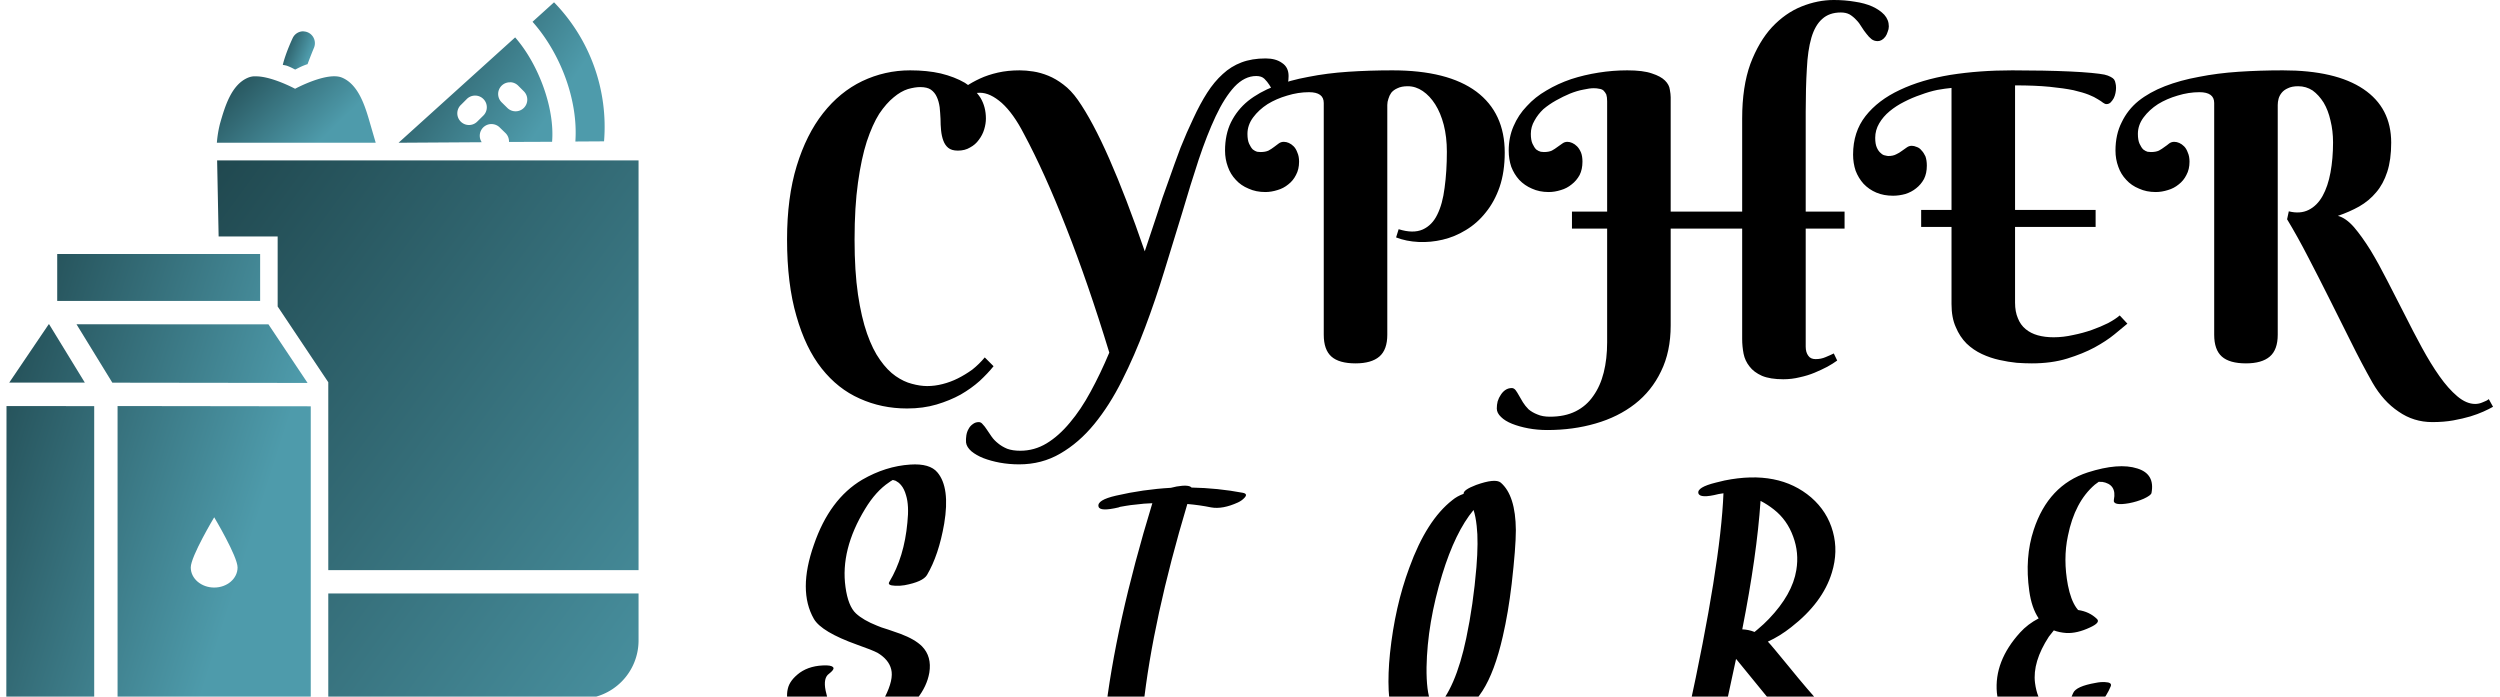 <svg data-v-423bf9ae="" xmlns="http://www.w3.org/2000/svg" viewBox="0 0 323 90" class="iconLeftSlogan"><!----><!----><!----><g data-v-423bf9ae="" id="2fc71f16-3898-4eb5-8654-c5cfcb25bdec" fill="#000000" transform="matrix(3.665,0,0,3.665,99.635,-3.739)"><path d="M5.25 4.09L5.25 4.09L5.25 4.09Q5.07 4.09 4.82 4.16L4.82 4.16L4.82 4.16Q4.57 4.24 4.32 4.45L4.32 4.45L4.32 4.45Q4.06 4.66 3.81 5.03L3.81 5.03L3.81 5.03Q3.57 5.41 3.37 6.01L3.37 6.01L3.37 6.01Q3.18 6.60 3.06 7.46L3.06 7.46L3.06 7.46Q2.94 8.31 2.94 9.47L2.94 9.47L2.94 9.47Q2.94 10.58 3.06 11.40L3.06 11.40L3.06 11.40Q3.18 12.21 3.38 12.78L3.38 12.78L3.38 12.78Q3.58 13.35 3.84 13.71L3.84 13.71L3.84 13.71Q4.10 14.08 4.39 14.28L4.39 14.28L4.39 14.28Q4.68 14.48 4.96 14.55L4.96 14.55L4.96 14.55Q5.25 14.63 5.50 14.63L5.50 14.63L5.50 14.63Q5.77 14.63 6.04 14.56L6.04 14.56L6.04 14.56Q6.32 14.49 6.58 14.36L6.58 14.36L6.58 14.36Q6.84 14.23 7.09 14.05L7.09 14.05L7.09 14.05Q7.33 13.86 7.53 13.62L7.53 13.62L7.84 13.93L7.84 13.93Q7.64 14.18 7.35 14.45L7.35 14.45L7.35 14.45Q7.06 14.71 6.68 14.93L6.68 14.93L6.68 14.93Q6.30 15.14 5.83 15.28L5.83 15.28L5.83 15.28Q5.36 15.42 4.79 15.42L4.79 15.42L4.79 15.42Q3.89 15.42 3.12 15.07L3.12 15.07L3.12 15.07Q2.35 14.73 1.78 14.01L1.78 14.01L1.78 14.01Q1.21 13.29 0.89 12.16L0.89 12.16L0.89 12.16Q0.56 11.03 0.56 9.46L0.56 9.46L0.56 9.46Q0.56 7.98 0.90 6.87L0.90 6.87L0.90 6.87Q1.24 5.76 1.83 5.01L1.83 5.01L1.83 5.01Q2.42 4.26 3.21 3.88L3.21 3.88L3.21 3.88Q4.01 3.50 4.90 3.50L4.90 3.50L4.90 3.50Q5.50 3.50 5.98 3.61L5.98 3.61L5.98 3.61Q6.47 3.73 6.83 3.94L6.83 3.94L6.83 3.94Q7.18 4.16 7.38 4.47L7.38 4.47L7.38 4.47Q7.57 4.79 7.57 5.20L7.57 5.20L7.57 5.20Q7.57 5.38 7.51 5.58L7.51 5.58L7.51 5.58Q7.45 5.78 7.32 5.95L7.32 5.95L7.32 5.95Q7.20 6.12 7.01 6.22L7.01 6.22L7.01 6.22Q6.83 6.33 6.58 6.33L6.58 6.33L6.58 6.33Q6.36 6.33 6.24 6.23L6.24 6.23L6.24 6.23Q6.13 6.14 6.07 5.98L6.07 5.98L6.07 5.98Q6.01 5.82 5.99 5.62L5.99 5.62L5.99 5.62Q5.97 5.42 5.97 5.21L5.97 5.21L5.97 5.21Q5.96 5.00 5.94 4.80L5.94 4.80L5.94 4.80Q5.91 4.59 5.84 4.44L5.84 4.44L5.84 4.44Q5.77 4.28 5.63 4.18L5.63 4.18L5.63 4.18Q5.50 4.09 5.25 4.09ZM8.78 16.91L8.78 16.91L8.78 16.91Q9.28 16.91 9.71 16.65L9.71 16.65L9.71 16.65Q10.14 16.39 10.53 15.92L10.53 15.92L10.53 15.92Q10.92 15.46 11.26 14.83L11.26 14.83L11.26 14.83Q11.61 14.19 11.92 13.45L11.92 13.45L11.92 13.45Q11.17 10.99 10.40 9.04L10.40 9.04L10.40 9.04Q9.64 7.10 8.91 5.74L8.91 5.74L8.91 5.74Q8.54 5.02 8.13 4.65L8.13 4.65L8.13 4.65Q7.72 4.29 7.36 4.29L7.36 4.29L7.36 4.29Q7.14 4.29 6.97 4.38L6.97 4.38L6.97 4.38Q6.80 4.47 6.68 4.58L6.68 4.58L6.51 4.37L6.51 4.37Q6.65 4.22 6.86 4.07L6.86 4.07L6.86 4.07Q7.08 3.92 7.36 3.79L7.36 3.79L7.36 3.79Q7.64 3.66 7.99 3.58L7.99 3.58L7.99 3.58Q8.34 3.50 8.76 3.50L8.76 3.50L8.76 3.50Q8.98 3.50 9.24 3.54L9.24 3.54L9.24 3.54Q9.50 3.58 9.77 3.69L9.77 3.69L9.77 3.69Q10.04 3.80 10.30 4.00L10.30 4.00L10.30 4.00Q10.57 4.20 10.81 4.54L10.81 4.54L10.81 4.54Q11.33 5.28 11.92 6.62L11.92 6.62L11.92 6.62Q12.51 7.96 13.17 9.88L13.17 9.88L13.17 9.88Q13.38 9.25 13.59 8.62L13.59 8.62L13.59 8.62Q13.79 7.98 14.01 7.39L14.01 7.39L14.01 7.39Q14.22 6.79 14.43 6.23L14.43 6.23L14.43 6.23Q14.65 5.68 14.88 5.20L14.88 5.20L14.88 5.20Q15.12 4.68 15.37 4.29L15.37 4.29L15.37 4.29Q15.62 3.90 15.92 3.63L15.92 3.63L15.92 3.63Q16.21 3.36 16.58 3.22L16.58 3.22L16.58 3.22Q16.95 3.08 17.43 3.08L17.43 3.08L17.43 3.08Q17.79 3.08 18.01 3.24L18.01 3.24L18.01 3.24Q18.24 3.39 18.24 3.70L18.24 3.70L18.24 3.70Q18.24 3.97 18.15 4.15L18.15 4.15L18.15 4.15Q18.06 4.33 17.90 4.33L17.90 4.33L17.90 4.33Q17.77 4.33 17.70 4.23L17.70 4.23L17.70 4.23Q17.63 4.13 17.56 4.01L17.56 4.01L17.56 4.01Q17.49 3.90 17.39 3.80L17.39 3.80L17.39 3.80Q17.29 3.70 17.10 3.70L17.10 3.70L17.10 3.70Q16.69 3.70 16.33 4.08L16.33 4.08L16.33 4.08Q15.98 4.46 15.67 5.12L15.67 5.12L15.67 5.12Q15.36 5.78 15.07 6.65L15.07 6.65L15.07 6.65Q14.78 7.53 14.49 8.52L14.49 8.52L14.49 8.52Q14.19 9.50 13.87 10.54L13.87 10.54L13.87 10.54Q13.55 11.59 13.18 12.57L13.18 12.57L13.18 12.57Q12.81 13.56 12.37 14.43L12.37 14.43L12.37 14.43Q11.93 15.31 11.39 15.97L11.39 15.97L11.39 15.97Q10.85 16.63 10.19 17.01L10.19 17.01L10.19 17.01Q9.54 17.39 8.74 17.39L8.74 17.39L8.74 17.39Q8.39 17.39 8.06 17.33L8.06 17.33L8.06 17.33Q7.74 17.27 7.48 17.17L7.48 17.17L7.48 17.17Q7.23 17.07 7.06 16.93L7.06 16.93L7.06 16.93Q6.89 16.78 6.87 16.62L6.87 16.62L6.87 16.62Q6.86 16.50 6.88 16.37L6.88 16.37L6.88 16.37Q6.90 16.24 6.96 16.14L6.96 16.14L6.96 16.14Q7.01 16.04 7.11 15.97L7.11 15.97L7.11 15.97Q7.20 15.90 7.32 15.90L7.32 15.90L7.32 15.90Q7.40 15.90 7.46 15.98L7.46 15.98L7.46 15.98Q7.53 16.05 7.60 16.16L7.60 16.16L7.60 16.16Q7.68 16.28 7.77 16.41L7.77 16.41L7.77 16.41Q7.86 16.54 8.00 16.65L8.00 16.65L8.00 16.65Q8.13 16.76 8.32 16.84L8.32 16.84L8.32 16.84Q8.51 16.91 8.78 16.91ZM21.72 4.72L21.72 12.82L21.72 12.82Q21.72 13.35 21.44 13.59L21.44 13.59L21.44 13.59Q21.16 13.83 20.60 13.83L20.60 13.83L20.60 13.83Q20.02 13.83 19.75 13.59L19.75 13.59L19.75 13.59Q19.48 13.35 19.48 12.82L19.48 12.82L19.48 4.65L19.48 4.65Q19.48 4.27 18.96 4.27L18.96 4.27L18.96 4.27Q18.58 4.27 18.19 4.39L18.19 4.39L18.19 4.39Q17.81 4.50 17.50 4.69L17.50 4.69L17.50 4.69Q17.19 4.89 16.99 5.16L16.99 5.16L16.99 5.16Q16.79 5.43 16.79 5.74L16.79 5.74L16.79 5.74Q16.79 5.96 16.85 6.09L16.85 6.09L16.85 6.09Q16.91 6.22 16.98 6.29L16.98 6.29L16.98 6.29Q17.06 6.35 17.13 6.37L17.13 6.37L17.13 6.37Q17.21 6.38 17.25 6.38L17.25 6.38L17.25 6.38Q17.42 6.38 17.53 6.33L17.53 6.33L17.53 6.33Q17.64 6.27 17.73 6.20L17.73 6.20L17.73 6.20Q17.81 6.14 17.89 6.08L17.89 6.08L17.89 6.08Q17.97 6.02 18.07 6.02L18.07 6.02L18.07 6.02Q18.16 6.02 18.25 6.06L18.25 6.06L18.25 6.06Q18.34 6.10 18.42 6.18L18.42 6.18L18.42 6.18Q18.50 6.26 18.55 6.40L18.55 6.40L18.55 6.40Q18.61 6.53 18.61 6.72L18.61 6.72L18.61 6.72Q18.61 6.99 18.50 7.19L18.50 7.19L18.50 7.19Q18.40 7.39 18.23 7.52L18.23 7.52L18.23 7.52Q18.06 7.66 17.85 7.72L17.85 7.72L17.85 7.72Q17.63 7.79 17.42 7.79L17.42 7.79L17.42 7.79Q17.09 7.79 16.83 7.67L16.83 7.67L16.83 7.67Q16.56 7.56 16.38 7.36L16.38 7.36L16.38 7.36Q16.19 7.16 16.10 6.90L16.10 6.90L16.10 6.90Q16.00 6.63 16.00 6.33L16.00 6.33L16.00 6.33Q16.00 5.76 16.21 5.33L16.21 5.33L16.21 5.33Q16.43 4.89 16.81 4.58L16.81 4.58L16.81 4.58Q17.20 4.27 17.74 4.06L17.74 4.06L17.74 4.06Q18.28 3.85 18.94 3.73L18.94 3.73L18.94 3.73Q19.59 3.60 20.34 3.55L20.34 3.55L20.34 3.55Q21.09 3.50 21.90 3.50L21.90 3.50L21.90 3.50Q23.85 3.50 24.86 4.25L24.86 4.25L24.86 4.25Q25.86 5.00 25.86 6.40L25.86 6.40L25.86 6.40Q25.86 7.08 25.68 7.61L25.68 7.61L25.68 7.61Q25.50 8.13 25.19 8.51L25.19 8.51L25.19 8.51Q24.89 8.89 24.49 9.13L24.49 9.13L24.49 9.13Q24.10 9.37 23.67 9.47L23.67 9.47L23.67 9.47Q23.25 9.57 22.82 9.55L22.82 9.55L22.82 9.55Q22.39 9.53 22.03 9.39L22.03 9.39L22.12 9.10L22.12 9.10Q22.63 9.26 22.97 9.11L22.97 9.11L22.97 9.11Q23.30 8.96 23.48 8.59L23.48 8.59L23.48 8.59Q23.67 8.21 23.74 7.64L23.74 7.64L23.74 7.64Q23.82 7.06 23.82 6.37L23.82 6.37L23.82 6.37Q23.82 5.85 23.71 5.42L23.71 5.42L23.71 5.42Q23.60 5.00 23.41 4.70L23.41 4.70L23.41 4.70Q23.22 4.40 22.97 4.23L22.97 4.23L22.97 4.23Q22.72 4.06 22.44 4.06L22.44 4.06L22.44 4.06Q22.22 4.06 22.08 4.13L22.08 4.13L22.08 4.13Q21.94 4.19 21.86 4.29L21.86 4.29L21.86 4.29Q21.79 4.39 21.76 4.50L21.76 4.50L21.76 4.50Q21.72 4.61 21.72 4.72L21.72 4.72ZM28.23 9.08L28.23 8.48L29.47 8.48L29.47 4.59L29.47 4.59Q29.47 4.44 29.44 4.35L29.44 4.35L29.44 4.35Q29.40 4.27 29.34 4.21L29.34 4.21L29.34 4.21Q29.28 4.16 29.19 4.15L29.19 4.15L29.19 4.15Q29.11 4.13 29.00 4.13L29.00 4.13L29.00 4.13Q28.85 4.13 28.63 4.18L28.63 4.18L28.63 4.18Q28.41 4.22 28.16 4.32L28.16 4.32L28.16 4.32Q27.92 4.42 27.67 4.56L27.67 4.56L27.67 4.56Q27.42 4.70 27.22 4.87L27.22 4.87L27.22 4.87Q27.03 5.05 26.91 5.27L26.91 5.27L26.91 5.27Q26.78 5.49 26.78 5.74L26.78 5.74L26.78 5.74Q26.78 5.96 26.84 6.09L26.84 6.09L26.84 6.09Q26.90 6.22 26.97 6.29L26.97 6.29L26.97 6.29Q27.05 6.35 27.13 6.37L27.13 6.37L27.13 6.37Q27.21 6.38 27.24 6.38L27.24 6.38L27.24 6.38Q27.41 6.38 27.52 6.33L27.52 6.33L27.52 6.33Q27.63 6.27 27.72 6.20L27.72 6.20L27.72 6.20Q27.81 6.14 27.89 6.08L27.89 6.08L27.89 6.08Q27.97 6.02 28.07 6.02L28.07 6.02L28.07 6.02Q28.15 6.02 28.24 6.06L28.24 6.06L28.24 6.06Q28.33 6.10 28.41 6.18L28.41 6.18L28.41 6.18Q28.49 6.26 28.55 6.40L28.55 6.40L28.55 6.40Q28.60 6.53 28.60 6.72L28.60 6.72L28.60 6.72Q28.60 6.99 28.50 7.19L28.50 7.19L28.50 7.19Q28.39 7.39 28.22 7.52L28.22 7.52L28.22 7.52Q28.05 7.66 27.84 7.72L27.84 7.72L27.84 7.72Q27.62 7.79 27.41 7.79L27.41 7.79L27.41 7.79Q27.08 7.79 26.82 7.67L26.82 7.67L26.82 7.67Q26.56 7.56 26.37 7.36L26.37 7.36L26.37 7.36Q26.19 7.16 26.09 6.90L26.09 6.90L26.09 6.90Q26.00 6.63 26.00 6.33L26.00 6.33L26.00 6.33Q26.00 5.86 26.17 5.47L26.17 5.47L26.17 5.47Q26.34 5.07 26.64 4.76L26.64 4.76L26.64 4.76Q26.93 4.44 27.33 4.21L27.33 4.21L27.33 4.21Q27.73 3.97 28.20 3.81L28.20 3.81L28.20 3.81Q28.66 3.66 29.17 3.58L29.17 3.58L29.17 3.58Q29.67 3.50 30.18 3.50L30.18 3.50L30.18 3.50Q30.74 3.50 31.05 3.61L31.05 3.61L31.05 3.61Q31.36 3.71 31.51 3.86L31.51 3.86L31.51 3.86Q31.66 4.01 31.68 4.18L31.68 4.18L31.68 4.18Q31.71 4.34 31.71 4.45L31.71 4.45L31.71 8.48L34.23 8.48L34.23 5.20L34.23 5.20Q34.23 4.07 34.52 3.27L34.52 3.27L34.52 3.27Q34.82 2.48 35.28 1.98L35.28 1.98L35.28 1.98Q35.75 1.48 36.32 1.25L36.32 1.25L36.32 1.25Q36.89 1.02 37.46 1.02L37.46 1.02L37.46 1.02Q37.85 1.02 38.20 1.08L38.20 1.08L38.20 1.08Q38.55 1.13 38.82 1.25L38.82 1.25L38.82 1.25Q39.08 1.37 39.24 1.54L39.24 1.54L39.24 1.54Q39.40 1.72 39.40 1.95L39.40 1.95L39.40 1.95Q39.40 2.05 39.36 2.14L39.36 2.14L39.36 2.14Q39.33 2.24 39.28 2.31L39.28 2.31L39.28 2.31Q39.22 2.39 39.15 2.43L39.15 2.43L39.15 2.43Q39.08 2.47 39.01 2.47L39.01 2.47L39.01 2.47Q38.88 2.47 38.79 2.40L38.79 2.40L38.79 2.40Q38.69 2.32 38.61 2.21L38.61 2.21L38.61 2.21Q38.52 2.10 38.44 1.97L38.44 1.97L38.44 1.97Q38.36 1.83 38.25 1.72L38.25 1.72L38.25 1.72Q38.15 1.61 38.02 1.53L38.02 1.53L38.02 1.53Q37.89 1.46 37.71 1.46L37.71 1.46L37.71 1.46Q37.30 1.46 37.05 1.69L37.05 1.69L37.05 1.69Q36.80 1.91 36.67 2.35L36.67 2.35L36.67 2.35Q36.54 2.80 36.51 3.45L36.51 3.45L36.51 3.45Q36.47 4.11 36.47 4.96L36.47 4.96L36.47 8.48L37.84 8.48L37.84 9.08L36.47 9.08L36.47 13.24L36.47 13.24Q36.47 13.44 36.56 13.56L36.56 13.56L36.56 13.56Q36.64 13.68 36.82 13.68L36.82 13.68L36.82 13.68Q37.01 13.68 37.17 13.61L37.17 13.61L37.17 13.61Q37.34 13.54 37.46 13.48L37.46 13.48L37.58 13.73L37.58 13.73Q37.43 13.84 37.23 13.95L37.23 13.95L37.23 13.95Q37.02 14.06 36.78 14.16L36.78 14.16L36.78 14.16Q36.54 14.26 36.26 14.32L36.26 14.32L36.26 14.32Q35.98 14.39 35.68 14.39L35.68 14.39L35.68 14.39Q35.22 14.39 34.93 14.27L34.93 14.27L34.93 14.27Q34.64 14.14 34.49 13.94L34.49 13.94L34.49 13.94Q34.33 13.74 34.28 13.49L34.28 13.49L34.28 13.49Q34.23 13.23 34.23 12.97L34.23 12.97L34.23 9.08L31.71 9.08L31.71 12.49L31.71 12.49Q31.71 13.42 31.37 14.11L31.37 14.11L31.37 14.11Q31.04 14.80 30.45 15.26L30.45 15.26L30.45 15.26Q29.86 15.72 29.06 15.95L29.06 15.95L29.06 15.95Q28.27 16.18 27.36 16.18L27.36 16.18L27.36 16.18Q27.01 16.18 26.69 16.12L26.69 16.12L26.69 16.12Q26.37 16.06 26.12 15.96L26.12 15.96L26.12 15.96Q25.87 15.86 25.73 15.72L25.73 15.72L25.73 15.72Q25.58 15.58 25.58 15.42L25.58 15.42L25.58 15.42Q25.58 15.29 25.61 15.17L25.61 15.17L25.61 15.17Q25.65 15.04 25.72 14.94L25.72 14.94L25.72 14.94Q25.79 14.83 25.88 14.77L25.88 14.77L25.88 14.77Q25.98 14.70 26.11 14.70L26.11 14.70L26.11 14.70Q26.18 14.70 26.24 14.77L26.24 14.77L26.24 14.77Q26.30 14.85 26.36 14.96L26.36 14.96L26.36 14.96Q26.42 15.07 26.50 15.20L26.50 15.20L26.50 15.20Q26.58 15.33 26.70 15.45L26.70 15.45L26.70 15.45Q26.83 15.56 27.01 15.63L27.01 15.63L27.01 15.63Q27.19 15.71 27.45 15.71L27.45 15.71L27.45 15.71Q27.98 15.71 28.36 15.52L28.36 15.52L28.36 15.52Q28.74 15.33 28.98 14.98L28.98 14.98L28.98 14.98Q29.23 14.63 29.35 14.15L29.35 14.15L29.35 14.15Q29.47 13.67 29.47 13.09L29.47 13.09L29.47 9.08L28.23 9.08ZM38.14 6.47L38.14 6.47L38.14 6.47Q38.14 5.67 38.58 5.11L38.58 5.11L38.58 5.11Q39.02 4.55 39.79 4.19L39.79 4.19L39.79 4.19Q40.55 3.83 41.57 3.66L41.57 3.66L41.57 3.66Q42.59 3.50 43.75 3.50L43.75 3.50L43.75 3.50Q44.30 3.50 44.83 3.51L44.83 3.51L44.83 3.51Q45.36 3.52 45.79 3.54L45.79 3.54L45.79 3.54Q46.22 3.56 46.54 3.59L46.54 3.59L46.54 3.59Q46.85 3.62 47.00 3.65L47.00 3.65L47.00 3.65Q47.13 3.68 47.22 3.73L47.22 3.73L47.22 3.73Q47.30 3.77 47.34 3.82L47.34 3.82L47.34 3.82Q47.38 3.88 47.39 3.95L47.39 3.95L47.39 3.95Q47.41 4.02 47.41 4.12L47.41 4.12L47.41 4.12Q47.41 4.20 47.39 4.30L47.39 4.30L47.39 4.30Q47.37 4.40 47.33 4.48L47.33 4.48L47.33 4.48Q47.28 4.57 47.22 4.63L47.22 4.63L47.22 4.63Q47.16 4.69 47.07 4.69L47.07 4.69L47.07 4.69Q47.02 4.69 46.95 4.64L46.95 4.64L46.95 4.64Q46.89 4.59 46.77 4.52L46.77 4.52L46.77 4.52Q46.65 4.44 46.45 4.36L46.45 4.36L46.45 4.36Q46.25 4.28 45.91 4.20L45.91 4.20L45.91 4.20Q45.57 4.13 45.07 4.08L45.07 4.08L45.07 4.08Q44.56 4.03 43.85 4.03L43.85 4.03L43.85 8.42L46.69 8.42L46.69 9.02L43.85 9.02L43.85 11.69L43.85 11.69Q43.85 12.01 43.95 12.24L43.95 12.24L43.95 12.24Q44.04 12.47 44.22 12.62L44.22 12.62L44.22 12.62Q44.40 12.77 44.65 12.84L44.65 12.84L44.65 12.84Q44.90 12.91 45.21 12.91L45.21 12.91L45.21 12.91Q45.55 12.91 45.90 12.83L45.90 12.83L45.90 12.83Q46.25 12.76 46.56 12.65L46.56 12.65L46.56 12.65Q46.87 12.54 47.13 12.41L47.13 12.41L47.13 12.41Q47.39 12.27 47.54 12.14L47.54 12.14L47.81 12.43L47.81 12.43Q47.64 12.57 47.35 12.81L47.35 12.81L47.35 12.81Q47.07 13.04 46.65 13.27L46.65 13.27L46.65 13.27Q46.24 13.49 45.69 13.66L45.69 13.66L45.69 13.66Q45.14 13.83 44.44 13.83L44.44 13.83L44.44 13.83Q44.21 13.83 43.91 13.81L43.91 13.81L43.91 13.81Q43.61 13.78 43.30 13.71L43.30 13.71L43.30 13.71Q42.98 13.64 42.68 13.50L42.68 13.50L42.68 13.50Q42.38 13.36 42.14 13.13L42.14 13.13L42.14 13.13Q41.90 12.89 41.76 12.55L41.76 12.55L41.76 12.55Q41.61 12.22 41.61 11.74L41.61 11.74L41.61 9.02L40.54 9.02L40.54 8.42L41.61 8.42L41.61 4.12L41.61 4.12Q41.39 4.14 41.11 4.19L41.11 4.19L41.11 4.19Q40.82 4.25 40.53 4.36L40.53 4.36L40.53 4.36Q40.23 4.46 39.94 4.61L39.94 4.61L39.94 4.61Q39.66 4.75 39.43 4.94L39.43 4.94L39.43 4.94Q39.20 5.13 39.06 5.37L39.06 5.37L39.06 5.37Q38.92 5.61 38.92 5.88L38.92 5.88L38.92 5.88Q38.92 6.10 38.98 6.23L38.98 6.23L38.98 6.23Q39.04 6.36 39.12 6.42L39.12 6.42L39.12 6.42Q39.19 6.49 39.27 6.50L39.27 6.50L39.27 6.50Q39.35 6.52 39.38 6.52L39.38 6.52L39.38 6.52Q39.55 6.52 39.66 6.46L39.66 6.46L39.66 6.46Q39.77 6.41 39.86 6.34L39.86 6.34L39.86 6.34Q39.95 6.28 40.03 6.22L40.03 6.22L40.03 6.22Q40.11 6.16 40.21 6.16L40.21 6.16L40.21 6.16Q40.29 6.16 40.38 6.20L40.38 6.20L40.38 6.20Q40.48 6.23 40.55 6.32L40.55 6.32L40.55 6.32Q40.63 6.40 40.69 6.53L40.69 6.53L40.69 6.53Q40.74 6.67 40.74 6.86L40.74 6.86L40.74 6.86Q40.74 7.13 40.64 7.33L40.64 7.33L40.64 7.33Q40.53 7.53 40.36 7.66L40.36 7.66L40.36 7.66Q40.20 7.79 39.98 7.86L39.98 7.86L39.98 7.86Q39.76 7.92 39.55 7.92L39.55 7.92L39.55 7.92Q39.22 7.92 38.96 7.81L38.96 7.81L38.96 7.81Q38.70 7.70 38.51 7.50L38.51 7.50L38.51 7.50Q38.33 7.30 38.23 7.04L38.23 7.04L38.23 7.04Q38.14 6.77 38.14 6.47ZM53.29 3.50L53.29 3.50L53.29 3.50Q55.15 3.50 56.13 4.16L56.13 4.16L56.13 4.16Q57.11 4.82 57.11 6.05L57.11 6.05L57.11 6.05Q57.11 6.65 56.97 7.08L56.97 7.08L56.97 7.08Q56.83 7.51 56.58 7.80L56.58 7.80L56.58 7.80Q56.33 8.10 55.98 8.30L55.98 8.30L55.98 8.30Q55.64 8.49 55.23 8.63L55.23 8.63L55.23 8.63Q55.51 8.70 55.80 9.03L55.80 9.03L55.80 9.03Q56.08 9.36 56.38 9.84L56.38 9.84L56.38 9.84Q56.67 10.32 56.97 10.91L56.97 10.91L56.97 10.91Q57.27 11.50 57.58 12.10L57.58 12.10L57.58 12.10Q57.88 12.70 58.19 13.27L58.19 13.27L58.19 13.27Q58.50 13.84 58.81 14.28L58.81 14.28L58.81 14.28Q59.12 14.72 59.44 14.99L59.44 14.99L59.44 14.99Q59.76 15.26 60.07 15.26L60.07 15.26L60.07 15.26Q60.21 15.26 60.34 15.20L60.34 15.20L60.34 15.20Q60.48 15.15 60.55 15.09L60.55 15.09L60.70 15.36L60.70 15.36Q60.56 15.44 60.36 15.53L60.36 15.53L60.36 15.53Q60.16 15.62 59.90 15.70L59.90 15.70L59.90 15.70Q59.63 15.78 59.30 15.84L59.30 15.84L59.30 15.84Q58.97 15.90 58.56 15.90L58.56 15.90L58.56 15.90Q57.90 15.90 57.37 15.53L57.37 15.53L57.37 15.53Q56.83 15.17 56.45 14.51L56.45 14.51L56.45 14.51Q56.06 13.82 55.69 13.07L55.69 13.07L55.69 13.07Q55.31 12.32 54.94 11.57L54.94 11.57L54.94 11.57Q54.56 10.81 54.19 10.10L54.19 10.10L54.19 10.10Q53.82 9.38 53.44 8.75L53.44 8.75L53.50 8.47L53.50 8.47Q53.90 8.57 54.20 8.42L54.20 8.42L54.20 8.42Q54.50 8.27 54.69 7.93L54.69 7.93L54.69 7.93Q54.88 7.59 54.97 7.10L54.97 7.10L54.97 7.10Q55.06 6.61 55.06 6.04L55.06 6.04L55.06 6.04Q55.06 5.63 54.97 5.27L54.97 5.27L54.97 5.27Q54.89 4.91 54.73 4.64L54.73 4.64L54.73 4.64Q54.56 4.37 54.34 4.21L54.34 4.21L54.34 4.21Q54.11 4.06 53.83 4.06L53.83 4.06L53.83 4.06Q53.61 4.06 53.47 4.13L53.47 4.13L53.47 4.13Q53.33 4.19 53.25 4.29L53.25 4.29L53.25 4.29Q53.17 4.39 53.14 4.50L53.14 4.50L53.14 4.50Q53.11 4.61 53.11 4.72L53.11 4.72L53.11 12.82L53.11 12.82Q53.11 13.35 52.83 13.59L52.83 13.59L52.83 13.59Q52.55 13.83 51.99 13.83L51.99 13.83L51.99 13.83Q51.41 13.83 51.14 13.59L51.14 13.59L51.14 13.59Q50.87 13.35 50.87 12.82L50.87 12.82L50.87 4.65L50.87 4.65Q50.87 4.27 50.35 4.27L50.35 4.27L50.35 4.27Q49.97 4.27 49.58 4.39L49.58 4.39L49.58 4.39Q49.20 4.50 48.89 4.69L48.89 4.69L48.89 4.69Q48.58 4.89 48.38 5.16L48.38 5.16L48.38 5.16Q48.18 5.43 48.18 5.74L48.18 5.74L48.18 5.74Q48.18 5.96 48.24 6.09L48.24 6.09L48.24 6.09Q48.30 6.22 48.37 6.29L48.37 6.29L48.37 6.29Q48.45 6.35 48.52 6.37L48.52 6.37L48.52 6.37Q48.60 6.38 48.64 6.38L48.64 6.38L48.64 6.38Q48.81 6.38 48.92 6.33L48.92 6.33L48.92 6.33Q49.03 6.27 49.12 6.20L49.12 6.20L49.12 6.20Q49.21 6.14 49.28 6.08L49.28 6.08L49.28 6.08Q49.36 6.02 49.46 6.02L49.46 6.02L49.46 6.02Q49.55 6.02 49.64 6.06L49.64 6.06L49.64 6.06Q49.73 6.10 49.81 6.18L49.81 6.18L49.81 6.18Q49.89 6.26 49.94 6.40L49.94 6.40L49.94 6.40Q50.00 6.53 50.00 6.72L50.00 6.72L50.00 6.72Q50.00 6.99 49.89 7.19L49.89 7.19L49.89 7.19Q49.79 7.39 49.62 7.52L49.62 7.52L49.62 7.52Q49.45 7.66 49.24 7.72L49.24 7.72L49.24 7.72Q49.02 7.79 48.81 7.79L48.81 7.79L48.81 7.79Q48.48 7.79 48.22 7.67L48.22 7.67L48.22 7.67Q47.95 7.56 47.77 7.36L47.77 7.36L47.77 7.36Q47.58 7.16 47.49 6.90L47.49 6.90L47.49 6.90Q47.39 6.63 47.39 6.33L47.39 6.33L47.39 6.33Q47.39 5.76 47.61 5.33L47.61 5.33L47.61 5.33Q47.82 4.89 48.20 4.58L48.20 4.58L48.20 4.58Q48.59 4.27 49.13 4.06L49.13 4.06L49.13 4.06Q49.67 3.85 50.33 3.73L50.33 3.73L50.33 3.73Q50.98 3.60 51.73 3.55L51.73 3.55L51.73 3.55Q52.48 3.50 53.29 3.50Z"></path></g><defs data-v-423bf9ae=""><linearGradient data-v-423bf9ae="" gradientTransform="rotate(25)" id="1aceef41-250f-4be8-b985-7bdab9691b4a" x1="0%" y1="0%" x2="100%" y2="0%"><stop data-v-423bf9ae="" offset="0%" style="stop-color: rgb(32, 72, 79); stop-opacity: 1;"></stop><stop data-v-423bf9ae="" offset="100%" style="stop-color: rgb(78, 155, 171); stop-opacity: 1;"></stop></linearGradient></defs><g data-v-423bf9ae="" id="e4872109-7585-40b8-ad87-b8ce00a92f1d" transform="matrix(11.434,0,0,11.434,-6.741,-3.109)" stroke="none" fill="url(#1aceef41-250f-4be8-b985-7bdab9691b4a)"><path d="M3.043 2.084l.017.86h.667v.791l.572.856v2.123h3.506v-4.63zm1.256 4.894v1.18l.199.011h2.646a.66.66 0 0 0 .661-.661v-.53z"></path><path d="M1.236 3.142v.53h2.293v-.53zM1.14 3.936l-.446.659h.854l-.404-.66zM1.454 3.936l.405.66 2.206.003-.442-.662zM.663 4.86L.661 8.169h.993V4.861zM1.918 4.86v3.308h2.183V4.863zM3.01 6.117s.264.442.264.567c0 .126-.118.227-.264.227-.146 0-.265-.101-.265-.227 0-.125.265-.567.265-.567z"></path><path d="M6.85.298l-.243.22c.312.351.517.88.484 1.353l.324-.002A2.016 2.016 0 0 0 6.85.298zm-.44.397l-1.317 1.19.94-.006a.132.132 0 0 1 .1-.205.132.132 0 0 1 .015 0 .132.132 0 0 1 .09.04l.064.062a.132.132 0 0 1 .039.1l.487-.002c.032-.381-.155-.88-.417-1.179zm-.055.506a.132.132 0 0 1 .092.041l.062.062a.132.132 0 1 1-.187.187L6.26 1.43a.132.132 0 0 1 .095-.228zm-.399.15v.001a.132.132 0 0 1 .093.228l-.063.062a.132.132 0 1 1-.186-.187l.062-.062a.132.132 0 0 1 .094-.041z"></path><path d="M3.465 1.134a.21.21 0 0 0-.071.015c-.19.078-.263.326-.319.522a1.293 1.293 0 0 0-.035.214h1.795l-.062-.213c-.056-.196-.13-.444-.319-.523-.168-.07-.53.126-.53.126s-.278-.15-.46-.14z"></path><path d="M4.02.626a.132.133 0 0 0-.124.078s-.077.161-.111.301c.016.003.036.006.05.011.051.02.058.026.09.042.042-.02.06-.033.135-.06.002 0 .004 0 .005-.002.03-.082.07-.179.07-.179a.132.133 0 0 0-.115-.19z" style="line-height:normal;text-indent:0;text-align:start;text-decoration-line:none;text-decoration-style:solid;text-decoration-color:#000;text-transform:none;isolation:auto;mix-blend-mode:normal" color="#000" font-weight="400" font-family="sans-serif" white-space="normal" overflow="visible"></path></g><!----><g data-v-423bf9ae="" id="9e96bf1b-281f-4766-9748-5323f52f9afa" fill="#000000" transform="matrix(3.374,0,0,3.374,103.502,55.737)"><path d="M4.82 5.50L4.82 5.50Q5.27 4.74 5.48 3.53L5.48 3.53L5.48 3.53Q5.71 2.15 5.22 1.57L5.22 1.57L5.22 1.57Q4.93 1.22 4.18 1.27L4.18 1.27L4.18 1.27Q3.24 1.33 2.34 1.85L2.34 1.85L2.34 1.85Q1.09 2.59 0.49 4.34L0.49 4.34L0.49 4.34Q-0.13 6.10 0.49 7.18L0.49 7.18L0.49 7.18Q0.78 7.68 2.15 8.17L2.15 8.17L2.15 8.17Q2.72 8.37 2.93 8.48L2.93 8.48L2.93 8.48Q3.36 8.74 3.45 9.11L3.45 9.11L3.45 9.11Q3.55 9.50 3.21 10.17L3.21 10.17L3.21 10.17Q3.03 10.51 2.75 10.76L2.75 10.76L2.75 10.76Q2.63 10.87 2.47 10.97L2.47 10.97L2.47 10.97Q2.40 11.02 2.38 11.03L2.38 11.03L2.38 11.03Q2.32 11.07 2.26 11.09L2.26 11.09L2.26 11.09Q2.35 11.05 2.23 11.10L2.23 11.10L2.23 11.10Q2.24 11.10 2.30 11.09L2.30 11.09L2.30 11.09Q2.26 11.09 2.21 11.09L2.21 11.09L2.21 11.09Q2.20 11.10 2.11 11.09L2.11 11.09L2.11 11.09Q2.06 11.09 1.91 11.05L1.91 11.05L1.91 11.05Q1.55 10.97 1.25 10.64L1.25 10.64L1.25 10.64Q1.03 10.39 0.94 9.93L0.94 9.93L0.94 9.93Q0.84 9.44 1.07 9.28L1.07 9.28L1.07 9.28Q1.26 9.13 1.24 9.06L1.24 9.06L1.24 9.06Q1.22 8.97 0.98 8.96L0.98 8.96L0.98 8.96Q0.36 8.95-0.05 9.24L-0.05 9.24L-0.05 9.24Q-0.44 9.53-0.51 9.86L-0.51 9.86L-0.51 9.86Q-0.59 10.20-0.44 10.62L-0.44 10.62L-0.44 10.62Q-0.16 11.36 0.70 11.61L0.70 11.61L0.70 11.61Q1.59 11.87 2.86 11.37L2.86 11.37L2.86 11.37Q3.88 10.96 4.44 10.24L4.44 10.24L4.44 10.24Q4.82 9.76 4.91 9.24L4.91 9.24L4.91 9.24Q5.01 8.62 4.63 8.23L4.63 8.23L4.63 8.23Q4.36 7.96 3.80 7.75L3.80 7.75L3.80 7.75Q3.65 7.70 3.34 7.59L3.34 7.59L3.34 7.59Q3.04 7.50 2.91 7.44L2.91 7.44L2.91 7.44Q2.38 7.23 2.10 6.97L2.10 6.97L2.10 6.97Q1.80 6.69 1.70 5.96L1.70 5.96L1.70 5.96Q1.50 4.53 2.45 2.97L2.45 2.97L2.45 2.97Q2.86 2.29 3.37 1.95L3.37 1.95L3.37 1.95Q3.42 1.91 3.51 1.86L3.51 1.86L3.51 1.86Q3.51 1.86 3.56 1.84L3.56 1.84L3.56 1.84Q3.55 1.84 3.59 1.83L3.59 1.83L3.59 1.83Q3.56 1.84 3.60 1.83L3.60 1.83L3.60 1.83Q3.53 1.85 3.45 1.85L3.45 1.85L3.45 1.85Q3.47 1.85 3.46 1.85L3.46 1.85L3.48 1.85L3.48 1.85Q3.53 1.86 3.62 1.89L3.62 1.89L3.62 1.89Q3.63 1.89 3.73 1.96L3.73 1.96L3.73 1.96Q3.79 2.01 3.83 2.06L3.83 2.06L3.83 2.06Q3.95 2.20 4.02 2.45L4.02 2.45L4.02 2.45Q4.14 2.84 4.07 3.49L4.07 3.49L4.07 3.49Q3.95 4.81 3.38 5.76L3.38 5.76L3.38 5.76Q3.29 5.90 3.60 5.91L3.60 5.91L3.60 5.91Q3.79 5.92 3.96 5.89L3.96 5.89L3.96 5.89Q4.66 5.76 4.82 5.50L4.82 5.50ZM16.91 2.35L16.91 2.35Q15.96 2.17 14.95 2.15L14.95 2.15L14.95 2.15Q14.85 2.03 14.38 2.11L14.38 2.11L14.38 2.11Q14.28 2.13 14.16 2.16L14.16 2.16L14.16 2.16Q13.10 2.22 12.06 2.46L12.06 2.46L12.06 2.46Q11.32 2.63 11.39 2.88L11.39 2.88L11.39 2.88Q11.44 3.08 12.16 2.91L12.16 2.91L12.16 2.91Q12.17 2.91 12.18 2.90L12.18 2.90L12.18 2.90Q12.20 2.90 12.21 2.89L12.21 2.89L12.21 2.89Q12.28 2.88 12.44 2.85L12.44 2.85L12.44 2.85Q12.61 2.82 12.83 2.80L12.83 2.80L12.83 2.80Q13.12 2.76 13.45 2.75L13.45 2.75L13.45 2.75Q12.03 7.40 11.63 10.96L11.63 10.96L11.63 10.96Q11.63 11.02 11.85 11.03L11.85 11.03L11.85 11.03Q12.07 11.04 12.35 10.99L12.35 10.99L12.35 10.99Q13.07 10.86 13.10 10.56L13.10 10.56L13.10 10.56Q13.47 7.19 14.79 2.78L14.79 2.78L14.79 2.78Q15.26 2.82 15.70 2.91L15.70 2.91L15.70 2.91Q16.14 2.99 16.73 2.72L16.73 2.72L16.73 2.72Q16.88 2.65 16.98 2.54L16.98 2.54L16.98 2.54Q17.12 2.39 16.91 2.35L16.91 2.35ZM25.86 5.20L25.86 5.20Q25.74 6.64 25.47 7.92L25.47 7.92L25.47 7.92Q25.06 9.88 24.29 10.64L24.29 10.64L24.29 10.64Q24.20 10.55 24.12 10.38L24.12 10.38L24.12 10.38Q23.94 9.97 23.95 9.03L23.95 9.03L23.95 9.03Q23.98 7.34 24.55 5.48L24.55 5.48L24.55 5.48Q25.05 3.85 25.75 3.01L25.75 3.01L25.75 3.01Q25.83 3.25 25.87 3.62L25.87 3.62L25.87 3.62Q25.94 4.21 25.86 5.20L25.86 5.20ZM26.79 1.96L26.79 1.96Q26.58 1.79 25.85 2.05L25.85 2.05L25.85 2.05Q25.35 2.24 25.37 2.39L25.37 2.39L25.37 2.39Q25.12 2.48 24.94 2.63L24.94 2.63L24.94 2.63Q23.95 3.40 23.29 5.22L23.29 5.22L23.29 5.22Q22.74 6.70 22.55 8.50L22.55 8.50L22.55 8.50Q22.47 9.28 22.50 9.92L22.50 9.92L22.50 9.92Q22.54 10.77 22.90 11.13L22.90 11.13L22.90 11.13Q23.08 11.31 23.52 11.33L23.52 11.33L23.52 11.33Q24.06 11.36 24.88 11.02L24.88 11.02L24.88 11.02Q25.57 10.74 26.09 9.94L26.09 9.94L26.09 9.94Q26.56 9.21 26.87 7.85L26.87 7.85L26.87 7.85Q27.08 6.94 27.21 5.84L27.21 5.84L27.21 5.84Q27.37 4.44 27.37 3.78L27.37 3.78L27.37 3.78Q27.36 2.45 26.79 1.96L26.79 1.96ZM38.11 5.31L38.11 5.31Q37.96 6.24 37.06 7.18L37.06 7.18L37.06 7.18Q36.87 7.38 36.63 7.58L36.63 7.58L36.63 7.58Q36.57 7.63 36.51 7.68L36.51 7.68L36.51 7.68Q36.29 7.59 36.04 7.58L36.04 7.58L36.04 7.58Q36.60 4.74 36.74 2.66L36.74 2.66L36.74 2.66Q37.01 2.80 37.25 2.99L37.25 2.99L37.25 2.99Q37.76 3.39 37.99 4.03L37.99 4.03L37.99 4.03Q38.22 4.65 38.11 5.31L38.11 5.31ZM35.14 2.40L35.14 2.40Q35.14 2.40 35.15 2.39L35.15 2.39L35.15 2.39Q35.14 2.40 35.14 2.40L35.14 2.40ZM40.07 11.42L40.07 11.42Q39.34 10.88 37.81 8.99L37.81 8.99L37.81 8.99Q37.14 8.17 37.02 8.05L37.02 8.05L37.02 8.05Q37.48 7.84 37.91 7.50L37.91 7.50L37.91 7.50Q39.12 6.56 39.47 5.41L39.47 5.41L39.47 5.41Q39.72 4.60 39.51 3.84L39.51 3.84L39.51 3.84Q39.30 3.07 38.68 2.53L38.68 2.53L38.68 2.53Q37.43 1.46 35.36 1.88L35.36 1.88L35.36 1.88Q35.23 1.91 35.03 1.96L35.03 1.96L35.03 1.96Q34.30 2.14 34.36 2.37L34.36 2.37L34.36 2.37Q34.42 2.58 35.13 2.40L35.13 2.40L35.13 2.40Q35.20 2.39 35.25 2.38L35.25 2.38L35.25 2.38Q35.29 2.37 35.32 2.37L35.32 2.37L35.32 2.37Q35.21 5.11 33.97 10.79L33.97 10.79L33.97 10.79Q33.91 11.04 34.55 10.92L34.55 10.92L34.55 10.92Q34.86 10.87 35.11 10.75L35.11 10.75L35.11 10.75Q35.39 10.62 35.41 10.53L35.41 10.53L35.41 10.53Q35.70 9.17 35.80 8.72L35.80 8.72L35.80 8.72Q35.81 8.72 35.81 8.72L35.81 8.72L35.81 8.72Q35.81 8.72 35.81 8.72L35.81 8.72L35.81 8.72Q35.92 8.85 36.61 9.70L36.61 9.70L36.61 9.70Q37.93 11.34 38.69 11.92L38.69 11.92L38.69 11.92Q38.92 12.09 39.63 11.83L39.63 11.83L39.63 11.83Q39.82 11.76 39.96 11.67L39.96 11.67L39.96 11.67Q40.21 11.52 40.07 11.42L40.07 11.42ZM51.17 1.42L51.17 1.42Q50.46 1.19 49.27 1.57L49.27 1.57L49.27 1.57Q47.76 2.06 47.20 3.77L47.20 3.77L47.20 3.77Q46.85 4.83 47.03 6.11L47.03 6.11L47.03 6.11Q47.12 6.76 47.39 7.16L47.39 7.16L47.39 7.16Q46.97 7.38 46.68 7.70L46.68 7.70L46.68 7.70Q45.68 8.80 45.79 10.01L45.79 10.01L45.79 10.01Q45.86 10.70 46.33 11.11L46.33 11.11L46.33 11.11Q46.73 11.44 47.56 11.42L47.56 11.42L47.56 11.42Q48.39 11.39 49.10 10.95L49.10 10.95L49.10 10.95Q49.85 10.49 50.15 9.76L50.15 9.76L50.15 9.76Q50.21 9.61 49.93 9.60L49.93 9.60L49.93 9.60Q49.76 9.59 49.57 9.63L49.57 9.63L49.57 9.63Q48.82 9.76 48.71 10.02L48.71 10.02L48.71 10.02Q48.51 10.51 48.17 10.80L48.17 10.80L48.17 10.80Q48.15 10.81 48.14 10.82L48.14 10.82L48.14 10.82Q48.09 10.81 48.08 10.81L48.08 10.81L48.08 10.81Q48.02 10.79 47.93 10.75L47.93 10.75L47.93 10.75Q47.77 10.68 47.61 10.52L47.61 10.52L47.61 10.52Q47.33 10.23 47.25 9.63L47.25 9.63L47.25 9.63Q47.15 8.83 47.78 7.86L47.78 7.86L47.78 7.86Q47.87 7.74 47.97 7.62L47.97 7.62L47.97 7.62Q48.18 7.70 48.45 7.72L48.45 7.72L48.45 7.72Q48.86 7.74 49.35 7.51L49.35 7.51L49.35 7.51Q49.77 7.32 49.62 7.18L49.62 7.18L49.62 7.18Q49.33 6.90 48.90 6.84L48.90 6.84L48.90 6.84Q48.86 6.79 48.83 6.75L48.83 6.75L48.83 6.75Q48.62 6.45 48.51 5.89L48.51 5.89L48.51 5.89Q48.32 4.89 48.51 4.00L48.51 4.00L48.51 4.00Q48.77 2.70 49.54 2.04L49.54 2.04L49.54 2.04Q49.59 2.00 49.69 1.93L49.69 1.93L49.69 1.93Q49.70 1.93 49.70 1.93L49.70 1.93L49.70 1.93Q49.83 1.94 49.81 1.93L49.81 1.93L49.81 1.93Q50.39 2.02 50.27 2.62L50.27 2.62L50.27 2.62Q50.22 2.86 50.85 2.75L50.85 2.75L50.85 2.75Q51.16 2.69 51.41 2.58L51.41 2.58L51.41 2.58Q51.69 2.45 51.71 2.36L51.71 2.36L51.71 2.36Q51.85 1.63 51.17 1.42L51.17 1.42Z"></path></g></svg>